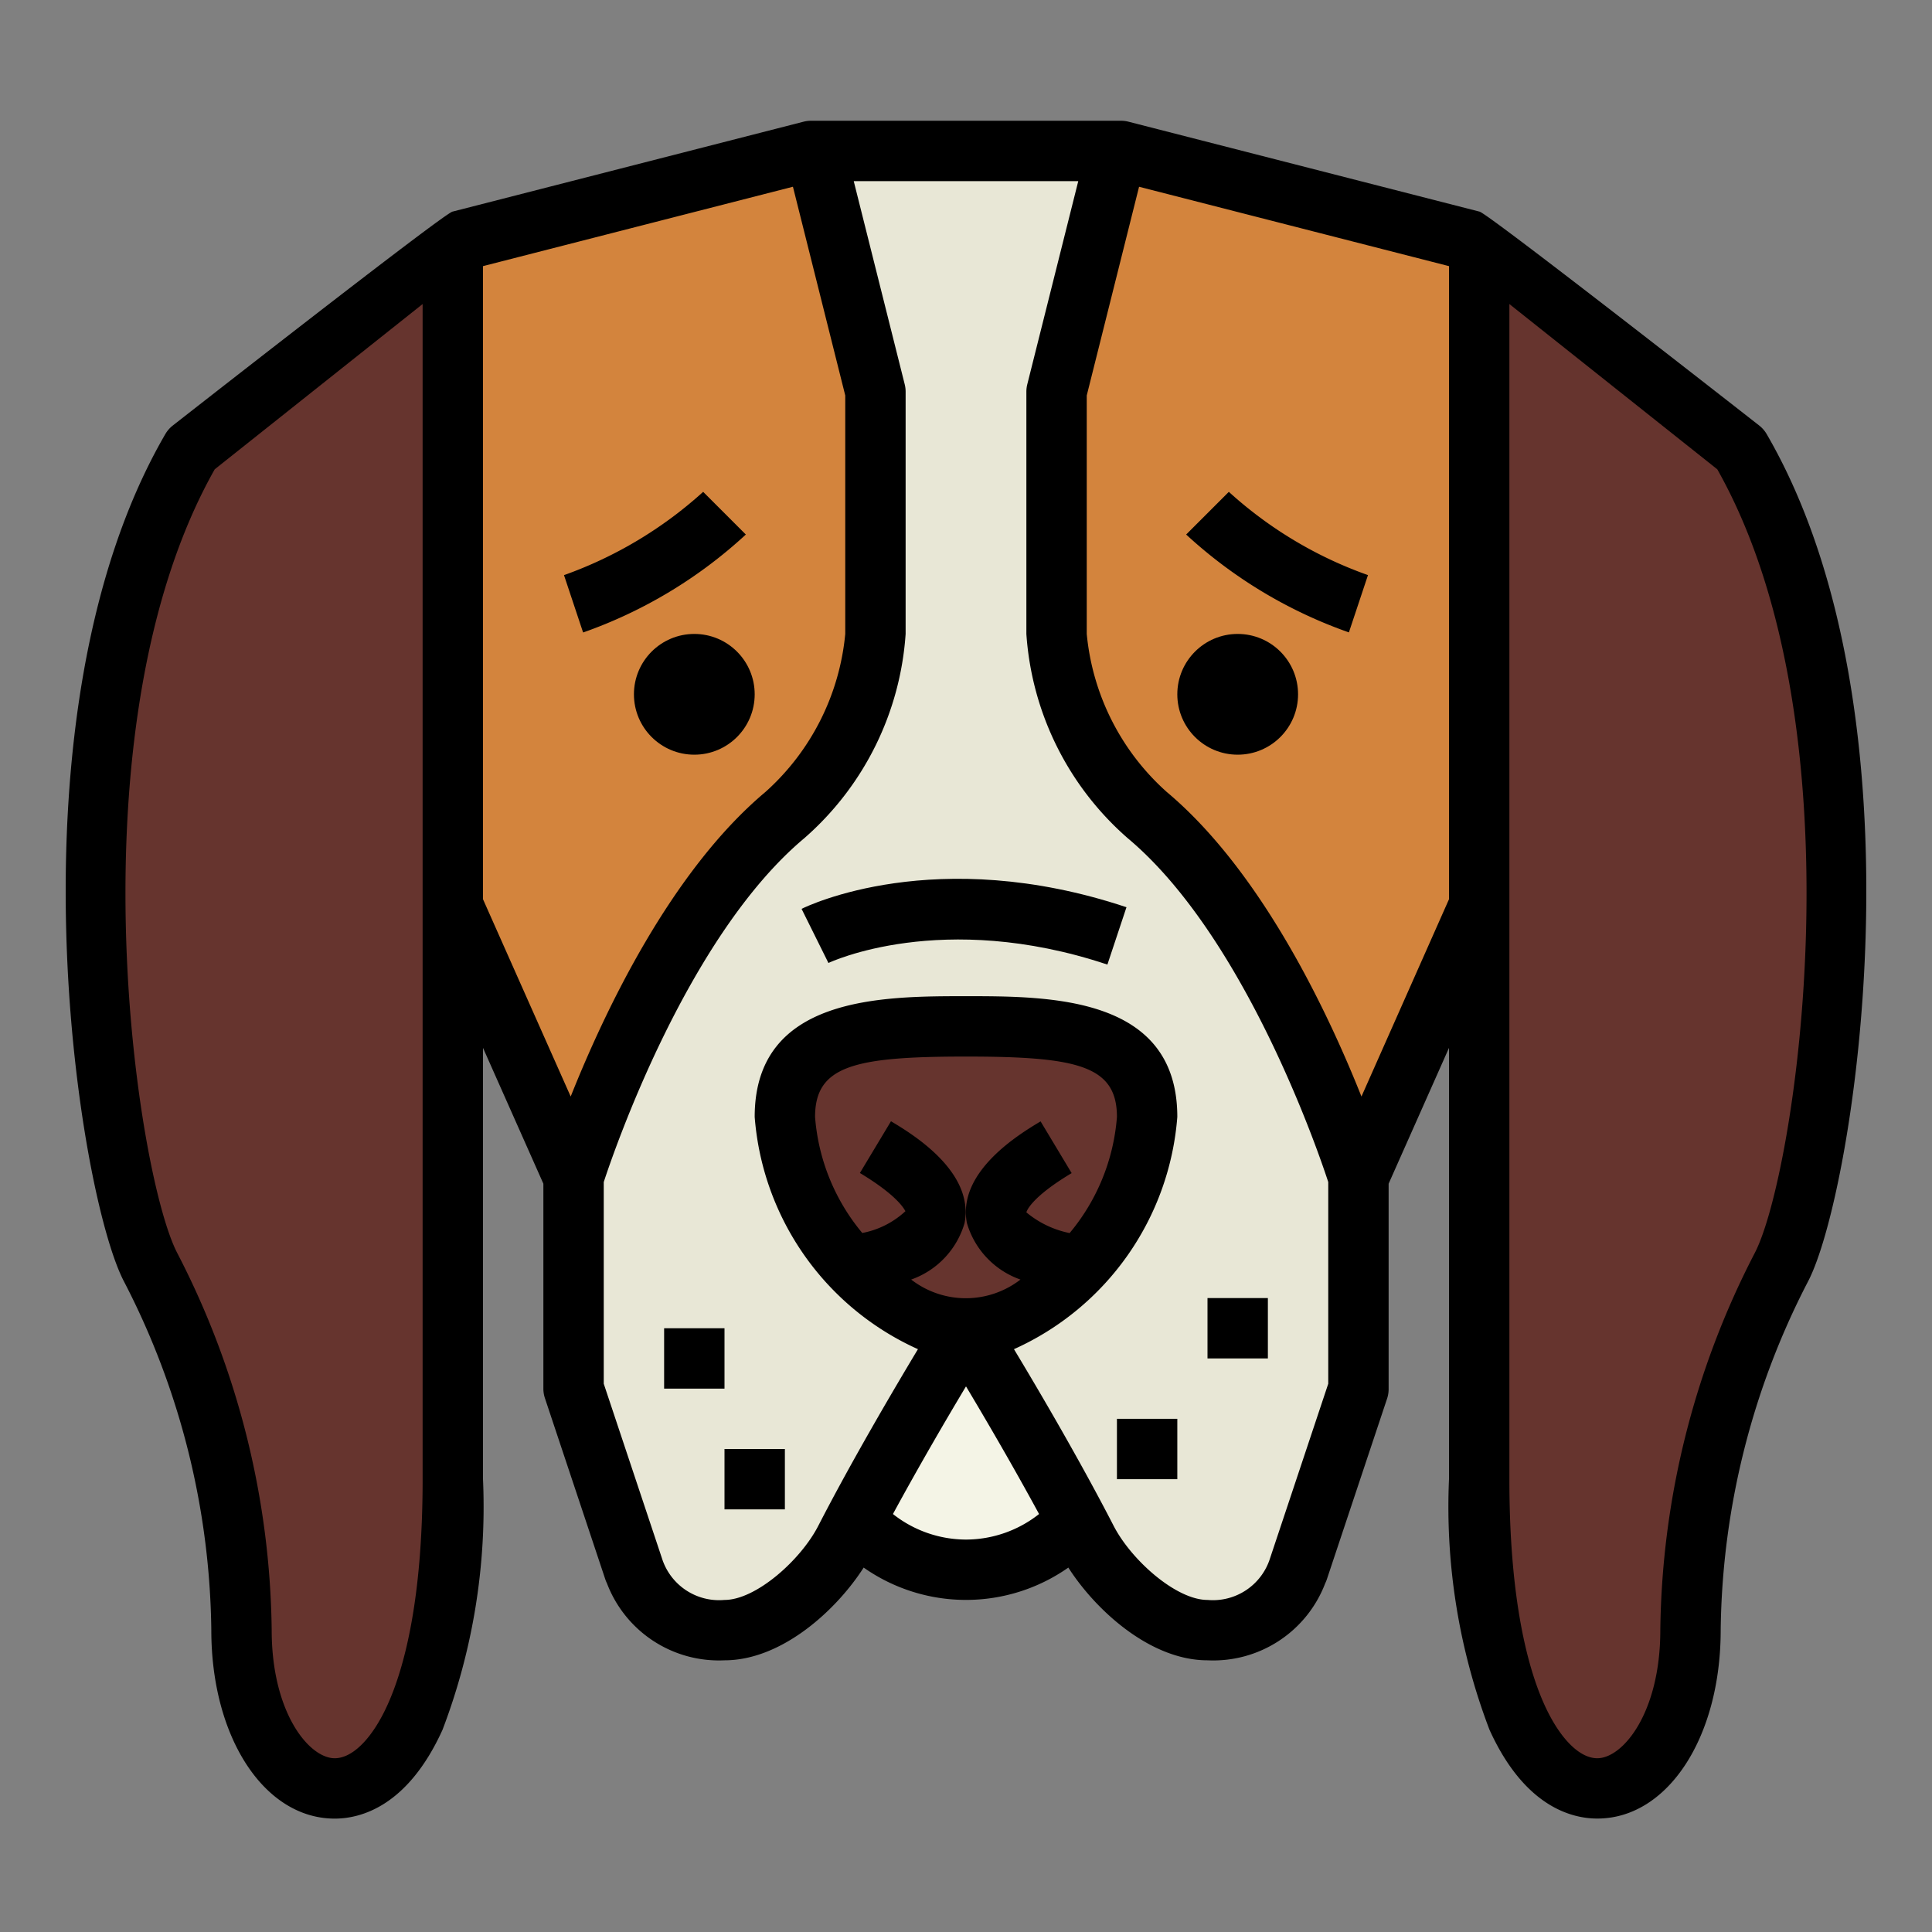 <?xml version="1.0" encoding="UTF-8"?>
<svg xmlns="http://www.w3.org/2000/svg" viewBox="0 0 64 64" width="512" height="512"><rect x="0" y="0" width="64" height="64" fill="#808080" stroke="none"/><g id="Filled_outline" data-name="Filled outline"><path d="M37.132,5H26.868L15,8.04V30l4,9v7l2,6a2.993,2.993,0,0,0,3,2c1.532,0,3.3-1.637,4-3,1.687-3.281,4-7,4-7s2.312,3.719,4,7c.7,1.363,2.468,3,4,3a2.993,2.993,0,0,0,3-2l2-6V39l4-9V8.04Z" style="fill:#e8e7d6"/><path d="M19,39s2.562-8.28,7-12a8.98,8.98,0,0,0,3-6V12.975L27,5,15,8V30Z" style="fill:#d3843d"/><path d="M15,8,6.341,14.883C1.209,23.721,3.505,39.189,5,42A26.878,26.878,0,0,1,8,54c0,6.842,7,8.685,7-5Z" style="fill:#66342e"/><path d="M45,39s-2.562-8.28-7-12a8.98,8.98,0,0,1-3-6V12.975L37,5,49,8V30Z" style="fill:#d3843d"/><path d="M49,8l8.659,6.883C62.791,23.721,60.5,39.189,59,42a26.878,26.878,0,0,0-3,12c0,6.842-7,8.685-7-5Z" style="fill:#66342e"/><path d="M32,44s-2.028,3.261-3.672,6.371a4.953,4.953,0,0,0,7.344,0C34.028,47.261,32,44,32,44Z" style="fill:#f4f4e6"/><path d="M38,37c0,2.979-3.069,7-6,7s-6-4.021-6-7,3.069-3,6-3S38,34.021,38,37Z" style="fill:#66342e"/><path d="M7,54c0,3.56,1.758,6.244,4.089,6.244.835,0,2.409-.382,3.57-2.942A20.72,20.72,0,0,0,16,49V34.712l2,4.5V46a1,1,0,0,0,.051.316l2,6a1,1,0,0,0,.054.131A3.968,3.968,0,0,0,24,55c1.9,0,3.71-1.666,4.61-3.072a5.9,5.9,0,0,0,6.78,0C36.29,53.334,38.1,55,40,55a3.968,3.968,0,0,0,3.9-2.553,1,1,0,0,0,.054-.131l2-6A1,1,0,0,0,46,46V39.212l2-4.5V49a20.72,20.72,0,0,0,1.341,8.3c1.161,2.56,2.735,2.942,3.57,2.942C55.242,60.244,57,57.56,57,54a25.718,25.718,0,0,1,2.883-11.53c1.531-2.877,4.051-18.772-1.359-28.089a1.007,1.007,0,0,0-.243-.281s-9.055-7.09-9.275-7.091L37.38,4.031A1.04,1.04,0,0,0,37.132,4H26.868a1.04,1.04,0,0,0-.248.031L14.994,7.009c-.22,0-9.275,7.091-9.275,7.091a1.007,1.007,0,0,0-.243.281C.066,23.7,2.586,39.593,4.117,42.47A25.718,25.718,0,0,1,7,54ZM50,10.072l6.887,5.474c4.842,8.574,2.593,23.422,1.23,25.984A27.817,27.817,0,0,0,55,54c0,2.732-1.235,4.244-2.089,4.244-.592,0-1.246-.661-1.748-1.768C50.632,55.307,50,53.061,50,49ZM32,51a3.913,3.913,0,0,1-2.42-.846C30.439,48.57,31.356,47,32,45.926c.644,1.076,1.561,2.643,2.42,4.228A3.913,3.913,0,0,1,32,51ZM29.515,37.143l-1.03,1.714c1.347.809,1.494,1.264,1.51,1.264a2.89,2.89,0,0,1-1.431.723A6.808,6.808,0,0,1,27,37c0-1.7,1.31-2,5-2s5,.3,5,2a6.807,6.807,0,0,1-1.567,3.847A3.233,3.233,0,0,1,34,40.161c0-.005.1-.463,1.5-1.3l-1.029-1.714c-.684.41-2.766,1.659-2.442,3.364a2.818,2.818,0,0,0,1.775,1.876,2.958,2.958,0,0,1-3.62,0,2.815,2.815,0,0,0,1.769-1.873C32.28,38.8,30.2,37.553,29.515,37.143ZM36,13.1l1.733-6.913L48,8.816V29.788L45.1,36.324c-1.124-2.823-3.322-7.467-6.452-10.091A8.03,8.03,0,0,1,36,21ZM35.719,6,34.03,12.732a1,1,0,0,0-.03.243V21a9.864,9.864,0,0,0,3.358,6.767c3.864,3.238,6.3,10.341,6.642,11.39v6.681l-1.926,5.776A1.984,1.984,0,0,1,40,53c-1.04,0-2.526-1.321-3.111-2.458-1.1-2.137-2.468-4.469-3.3-5.849A9.213,9.213,0,0,0,39,37c0-4-4.212-4-7-4s-7,0-7,4a9.213,9.213,0,0,0,5.408,7.693c-.829,1.38-2.2,3.712-3.3,5.849C26.526,51.679,25.04,53,24,53a1.984,1.984,0,0,1-2.074-1.386L20,45.838V39.157c.344-1.049,2.778-8.152,6.643-11.39A9.867,9.867,0,0,0,30,21V12.975a1,1,0,0,0-.03-.243L28.281,6ZM16,8.816l10.267-2.63L28,13.1V21a8.033,8.033,0,0,1-2.642,5.233c-3.131,2.624-5.329,7.268-6.453,10.091L16,29.788Zm-8.887,6.73L14,10.072V49c0,4.061-.632,6.307-1.163,7.476-.5,1.107-1.156,1.768-1.748,1.768C10.235,58.244,9,56.732,9,54A27.817,27.817,0,0,0,5.883,41.53C4.52,38.968,2.271,24.12,7.113,15.546Z"/><circle cx="23" cy="23" r="2"/><path d="M24.707,17.707l-1.414-1.414a13.727,13.727,0,0,1-4.61,2.759l.633,1.9A15.536,15.536,0,0,0,24.707,17.707Z"/><circle cx="41" cy="23" r="2"/><path d="M45.316,19.051a13.6,13.6,0,0,1-4.609-2.758l-1.414,1.414a15.536,15.536,0,0,0,5.391,3.242Z"/><rect x="22" y="44" width="2" height="2"/><rect x="24" y="48" width="2" height="2"/><rect x="37" y="47" width="2" height="2"/><rect x="40" y="43" width="2" height="2"/><path d="M27.443,31.9c.037-.017,3.751-1.777,9.241.053l.632-1.9c-6.32-2.106-10.584-.034-10.763.054Z"/></g></svg>
